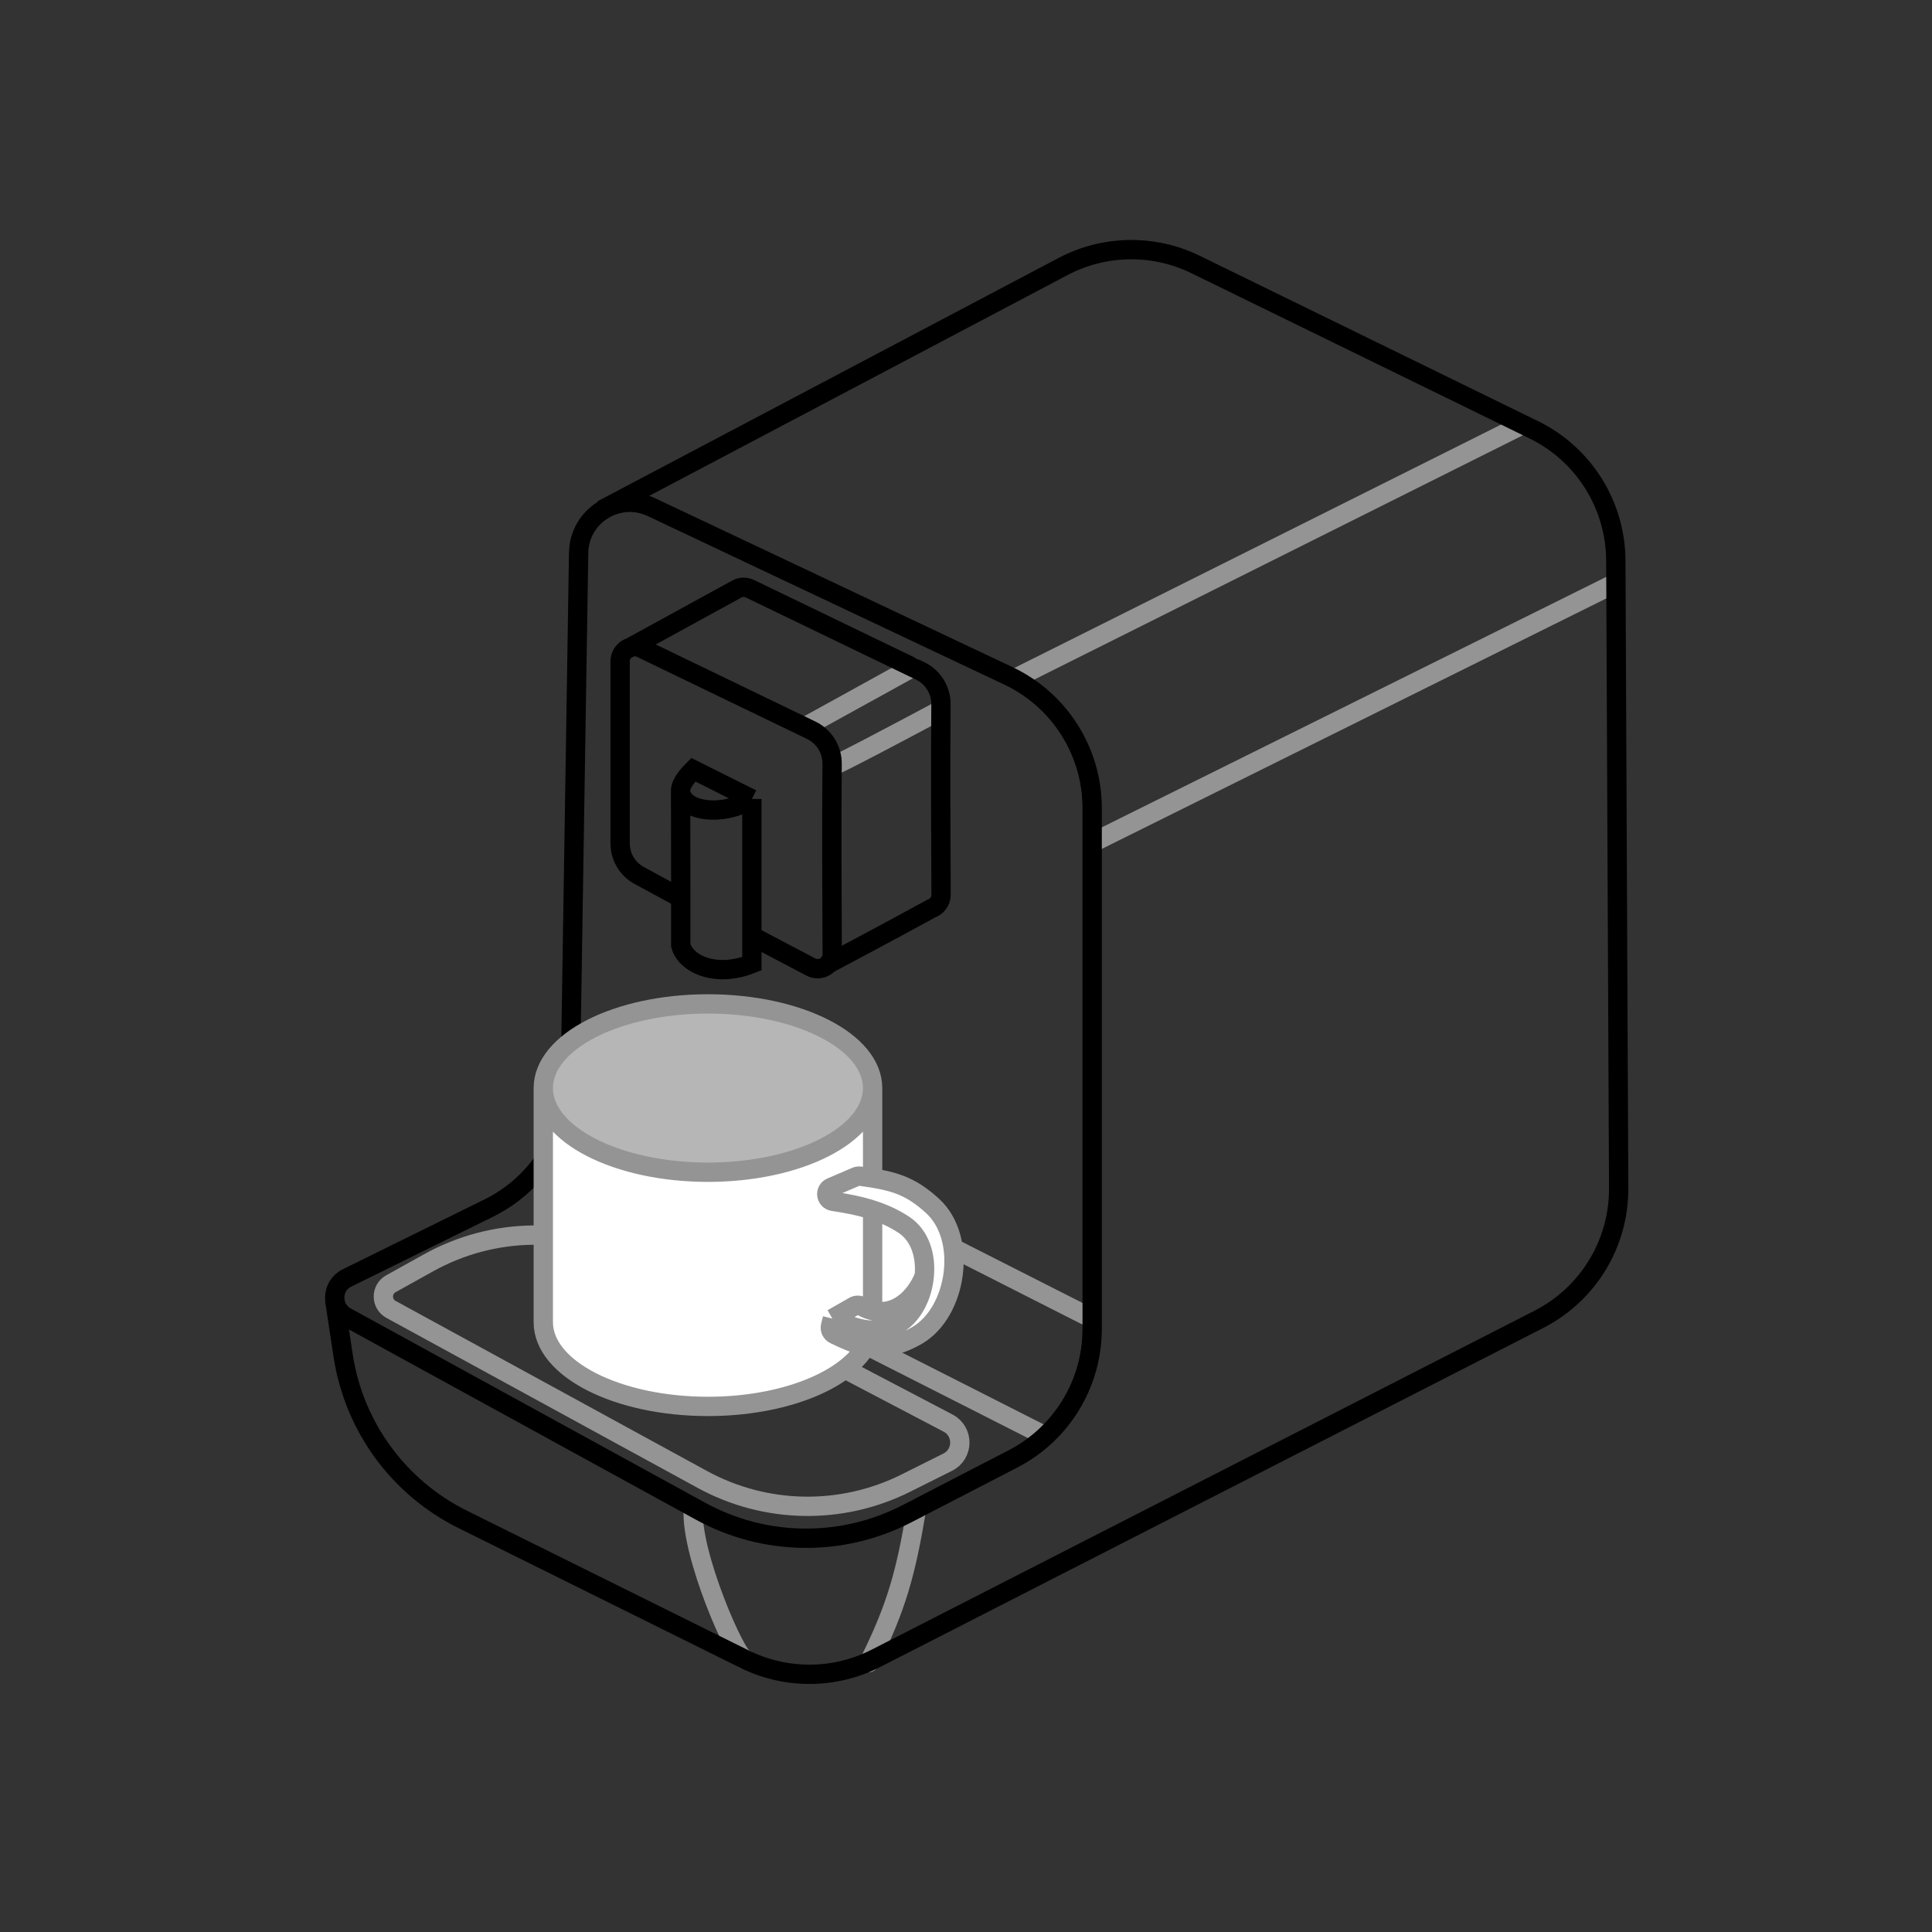<svg width="200" height="200" viewBox="0 0 200 200" fill="none" xmlns="http://www.w3.org/2000/svg">
<rect x="0" y="0" width="200" height="200" fill="#333333" stroke="none"/>
<path d="M113.061 87.258L167.227 60.364" stroke="#949494" stroke-width="2"/>
<path d="M105.106 70.213L157.379 44.076M108.136 148.622L55.106 121.728M112.303 136.122L59.273 109.228M83.515 75.137L94.5 69.076M86.167 79.303C86.47 79.303 93.616 75.516 97.151 73.622M77.076 171.728C76.27 171.774 71.44 160.83 71.773 156.197M89.954 172.106C92.816 166.354 93.781 162.816 94.879 156.197M65.971 130.453L98.144 147.318C99.785 148.179 99.763 150.536 98.106 151.364L93.766 153.534C87.107 156.864 79.24 156.721 72.707 153.152L40.474 135.546C39.427 134.974 39.422 133.472 40.465 132.892L44.382 130.716C51.075 126.997 59.19 126.899 65.971 130.453Z" stroke="#949494" stroke-width="2" stroke-linecap="round"/>
<path d="M62.303 52.788L110.04 27.593C114.319 25.335 119.418 25.256 123.765 27.38L158.771 44.489C163.95 47.019 167.244 52.269 167.27 58.033L167.564 123.016C167.59 128.731 164.398 133.974 159.31 136.575L90.688 171.663C86.414 173.848 81.358 173.879 77.058 171.746L47.895 157.283C41.256 153.991 36.639 147.668 35.524 140.342L34.651 134.606M64.954 67.182L76.323 60.95C76.717 60.759 77.195 60.734 77.641 60.95L95.258 69.454C96.586 70.096 97.421 71.45 97.408 72.925C97.352 79.173 97.394 88.259 97.42 92.615C97.424 93.314 96.975 93.86 96.394 94.058C92.732 96.084 85.788 99.758 85.788 99.758M77.833 82.712L71.773 79.682C70.764 80.69 70.398 81.426 70.457 81.954M77.833 82.712C74.803 84.606 70.69 84.008 70.457 81.954M77.833 82.712V96.892M70.457 81.954L70.472 92.965M70.472 92.965V97.864C70.952 99.752 74.046 101.273 77.833 99.758V96.892M70.472 92.965C68.941 92.14 67.465 91.339 66.135 90.607C64.936 89.946 64.197 88.682 64.197 87.313V68.459C64.197 67.342 65.365 66.609 66.371 67.095L83.988 75.6C85.316 76.241 86.151 77.595 86.138 79.07C86.082 85.318 86.124 94.404 86.15 98.76C86.157 99.902 84.947 100.636 83.935 100.105C82.415 99.309 80.247 98.169 77.833 96.892M35.918 132.296L50.59 125.063C55.688 122.55 58.95 117.395 59.04 111.713L59.9 57.226C59.961 53.372 63.984 50.868 67.469 52.515L104.383 69.961C109.681 72.465 113.061 77.8 113.061 83.66V137.565C113.061 143.231 109.9 148.424 104.866 151.025L93.886 156.701C87.166 160.175 79.159 160.077 72.525 156.441L35.831 136.327C34.218 135.443 34.269 133.109 35.918 132.296Z" stroke="black" stroke-width="2"/>
<path d="M90.333 112.636C90.333 117.448 82.702 121.349 73.288 121.349C63.874 121.349 56.242 117.448 56.242 112.636C56.242 107.825 63.874 103.924 73.288 103.924C82.702 103.924 90.333 107.825 90.333 112.636Z" fill="#B6B6B6"/>
<path d="M90.333 112.636C90.333 117.448 82.702 121.349 73.288 121.349C63.874 121.349 56.242 117.448 56.242 112.636V136.879C56.242 141.69 63.874 145.591 73.288 145.591C81.021 145.591 87.552 142.959 89.637 139.352C88.424 139.126 87.375 138.606 86.399 138.144C86.067 137.987 85.887 137.617 85.977 137.261L86.167 136.5L88.407 135.22C88.659 135.076 88.968 135.093 89.22 135.234C89.596 135.444 89.968 135.589 90.333 135.677V125.261C89.007 124.831 87.633 124.571 86.245 124.366C85.483 124.253 85.339 123.218 86.047 122.915L88.627 121.809C88.752 121.756 88.89 121.737 89.025 121.755C89.49 121.818 89.924 121.88 90.333 121.947V121.349V112.636Z" fill="white"/>
<path d="M93.551 126.777C95.298 127.923 95.891 130.107 95.672 132.184C95.413 134.646 94.025 137.113 91.595 137.587C91.134 137.677 90.695 137.713 90.258 137.701C89.024 137.664 87.808 137.233 86.167 136.5L85.977 137.261C85.887 137.617 86.067 137.987 86.399 138.144C87.375 138.606 88.424 139.126 89.637 139.352C91.102 139.623 92.806 139.465 94.913 138.256C99.054 135.88 100.251 128.204 96.515 124.814C94.451 122.941 92.868 122.36 90.333 121.947C89.924 121.88 89.49 121.818 89.025 121.755C88.89 121.737 88.752 121.756 88.627 121.809L86.047 122.915C85.339 123.218 85.483 124.253 86.245 124.366C87.633 124.571 89.007 124.831 90.333 125.261C91.447 125.623 92.526 126.105 93.551 126.777Z" fill="white"/>
<path d="M91.595 137.587C94.025 137.113 95.413 134.646 95.672 132.184C95.891 130.107 95.298 127.923 93.551 126.777C92.526 126.105 91.447 125.623 90.333 125.261V135.677C89.968 135.589 89.596 135.444 89.22 135.234C88.968 135.093 88.659 135.076 88.407 135.22L86.167 136.5C87.808 137.233 89.024 137.664 90.258 137.701C90.695 137.713 91.134 137.677 91.595 137.587Z" fill="white"/>
<path d="M90.333 112.636C90.333 117.448 82.702 121.349 73.288 121.349C63.874 121.349 56.242 117.448 56.242 112.636M90.333 112.636C90.333 107.825 82.702 103.924 73.288 103.924C63.874 103.924 56.242 107.825 56.242 112.636M90.333 112.636V121.349V121.947M56.242 112.636V136.879C56.242 141.69 63.874 145.591 73.288 145.591C81.021 145.591 87.552 142.959 89.637 139.352M86.167 136.5L88.407 135.22C88.659 135.076 88.968 135.093 89.22 135.234C89.596 135.444 89.968 135.589 90.333 135.677M86.167 136.5L85.977 137.261C85.887 137.617 86.067 137.987 86.399 138.144C87.375 138.606 88.424 139.126 89.637 139.352M86.167 136.5C87.808 137.233 89.024 137.664 90.258 137.701C90.695 137.713 91.134 137.677 91.595 137.587C94.025 137.113 95.413 134.646 95.672 132.184V132.184C95.891 130.107 95.298 127.923 93.551 126.777C92.526 126.105 91.447 125.623 90.333 125.261M95.657 132.143C94.708 134.475 92.651 136.232 90.333 135.677M90.333 121.947C89.924 121.88 89.49 121.818 89.025 121.755C88.89 121.737 88.752 121.756 88.627 121.809L86.047 122.915C85.339 123.218 85.483 124.253 86.245 124.366C87.633 124.571 89.007 124.831 90.333 125.261M90.333 121.947C92.868 122.36 94.451 122.941 96.515 124.814C100.251 128.204 99.054 135.88 94.913 138.256C92.806 139.465 91.102 139.623 89.637 139.352M90.333 125.261V135.677" stroke="#949494" stroke-width="2"/>
</svg>
